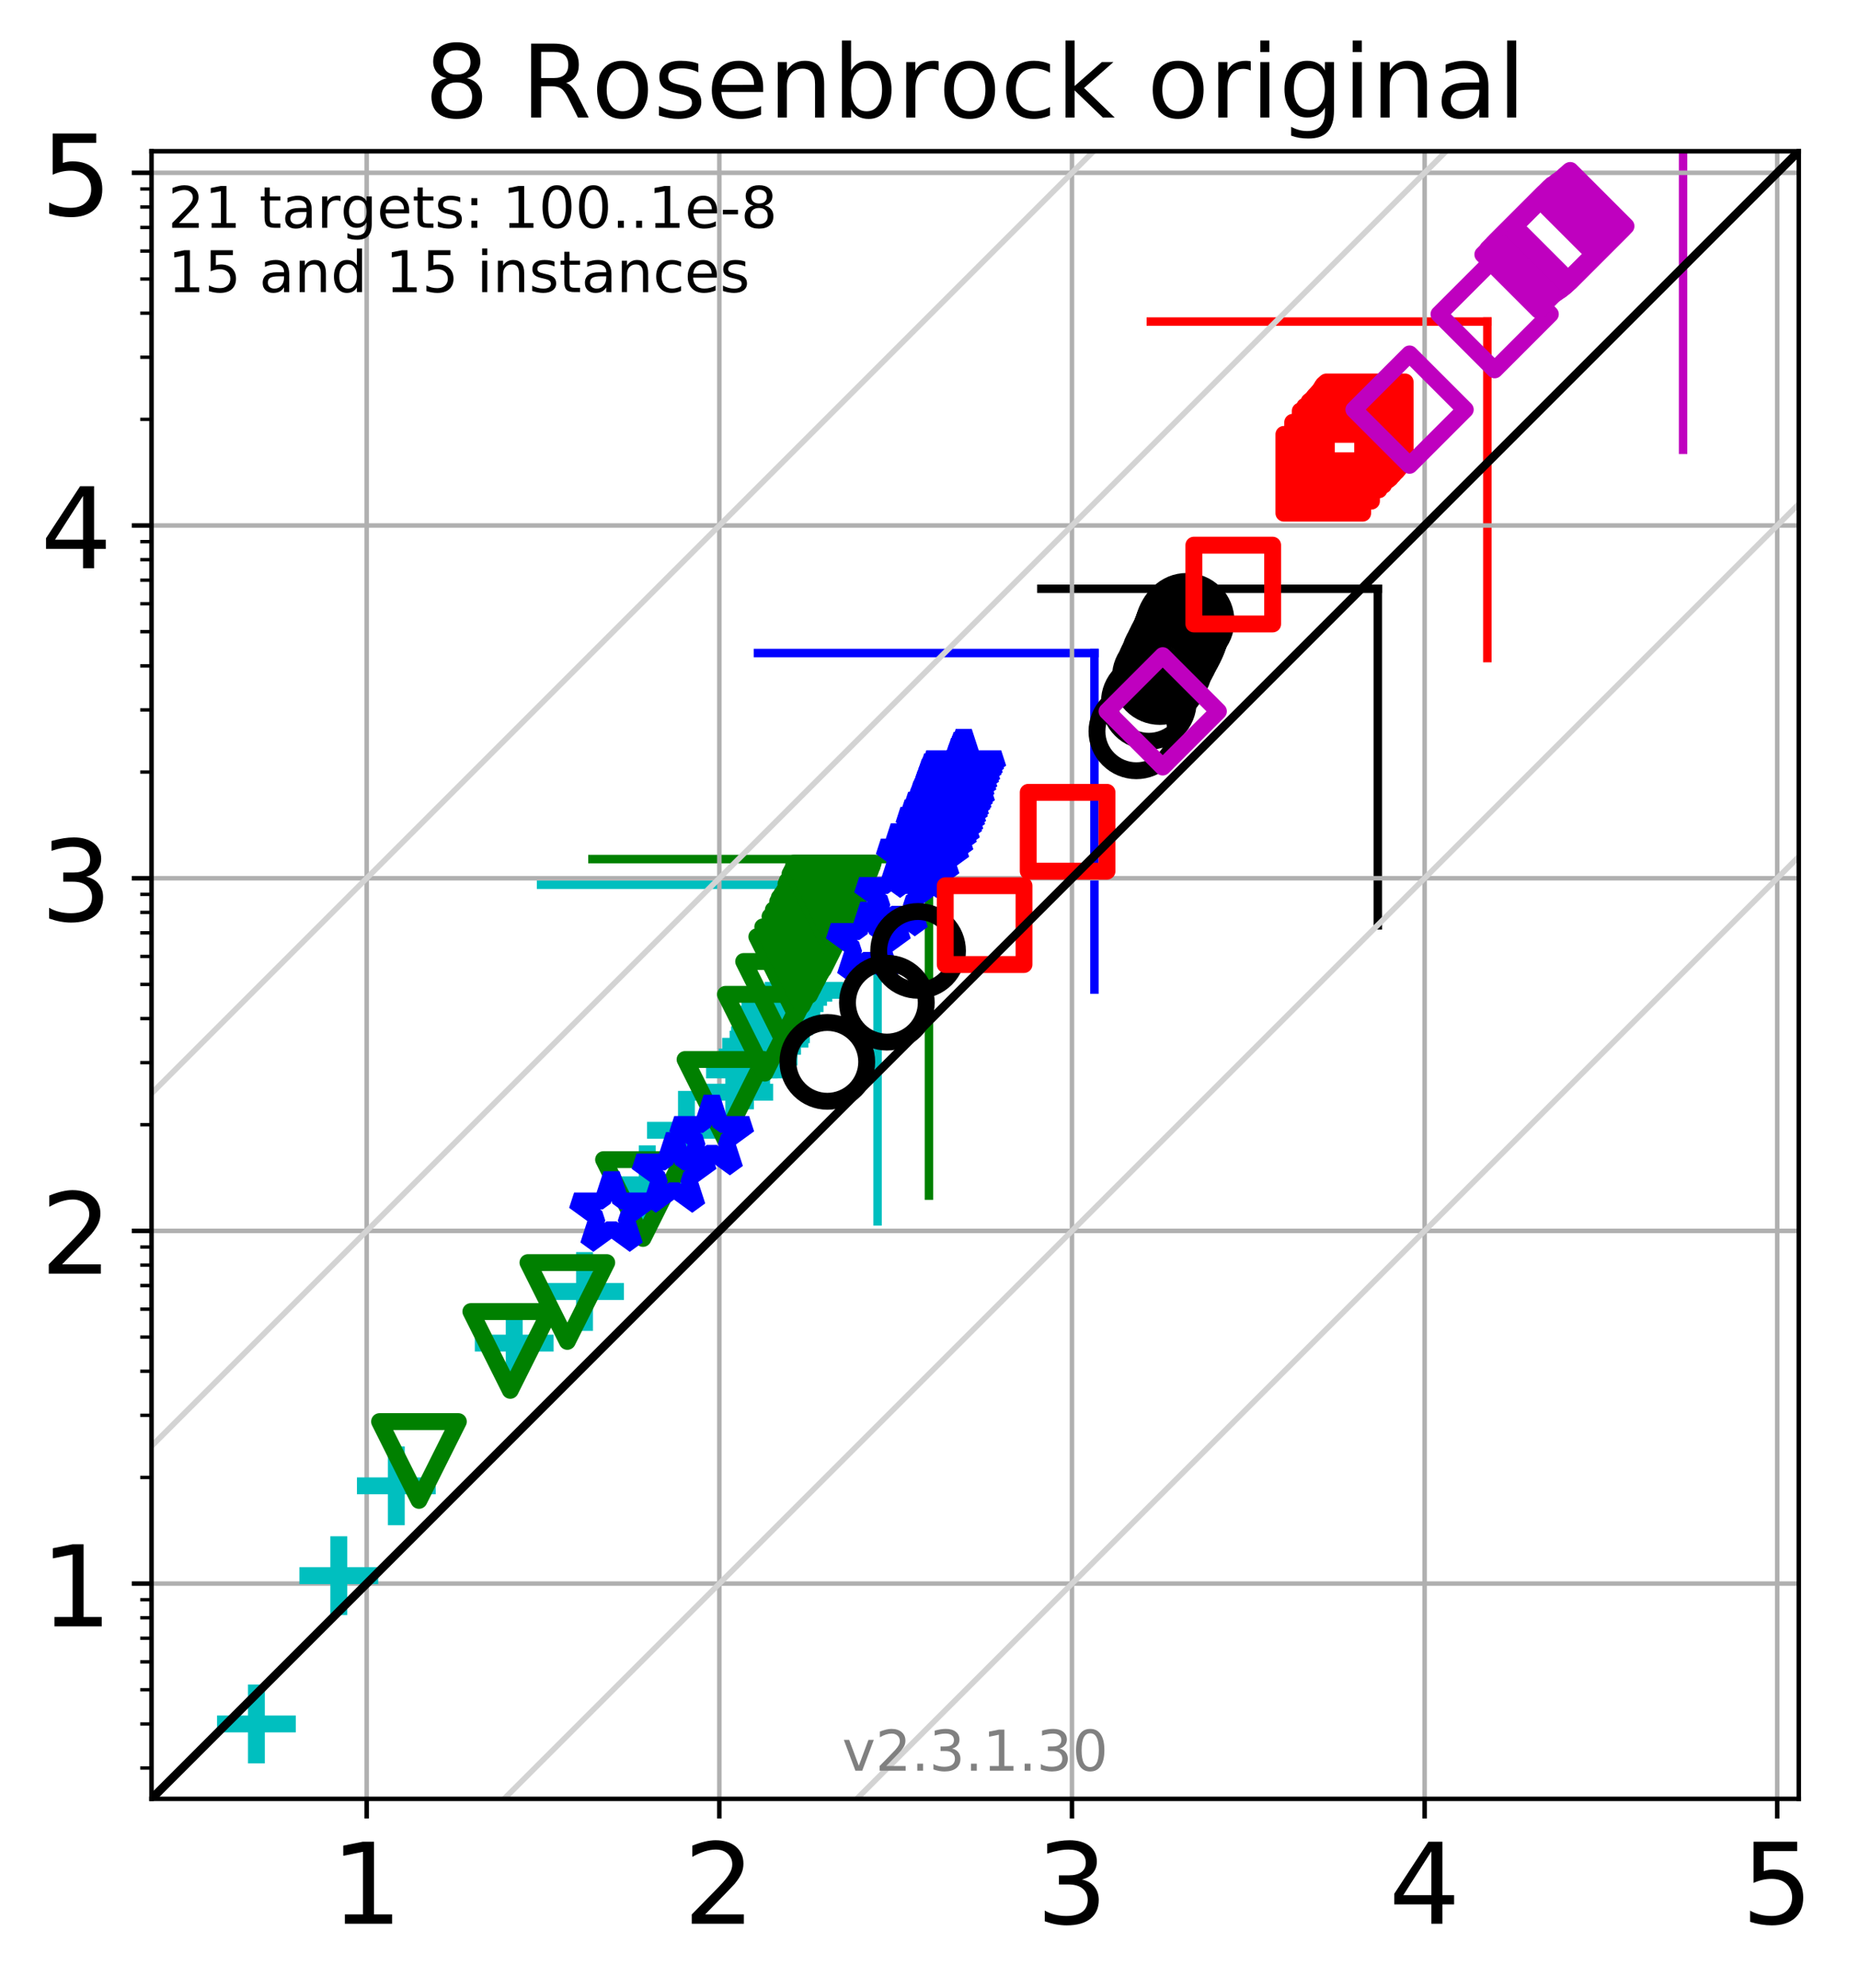 <?xml version="1.0" encoding="utf-8" standalone="no"?>
<!DOCTYPE svg PUBLIC "-//W3C//DTD SVG 1.1//EN"
  "http://www.w3.org/Graphics/SVG/1.1/DTD/svg11.dtd">
<!-- Created with matplotlib (https://matplotlib.org/) -->
<svg height="353.193pt" version="1.1" viewBox="0 0 330.385 353.193" width="330.385pt" xmlns="http://www.w3.org/2000/svg" xmlns:xlink="http://www.w3.org/1999/xlink">
 <defs>
  <style type="text/css">
*{stroke-linecap:butt;stroke-linejoin:round;}
  </style>
 </defs>
 <g id="figure_1">
  <g id="patch_1">
   <path d="M 0 353.193 
L 330.385 353.193 
L 330.385 0 
L 0 0 
z
" style="fill:#ffffff;"/>
  </g>
  <g id="axes_1">
   <g id="patch_2">
    <path d="M 26.925 319.637 
L 319.685 319.637 
L 319.685 26.877 
L 26.925 26.877 
z
" style="fill:#ffffff;"/>
   </g>
   <g id="line2d_1">
    <path clip-path="url(#p4a599ef31c)" d="M 155.962 217.021 
L 155.962 157.218 
" style="fill:none;stroke:#00bfbf;stroke-linecap:square;stroke-width:1.5;"/>
   </g>
   <g id="line2d_2">
    <path clip-path="url(#p4a599ef31c)" d="M 96.16 157.218 
L 155.962 157.218 
" style="fill:none;stroke:#00bfbf;stroke-linecap:square;stroke-width:1.5;"/>
   </g>
   <g id="line2d_3">
    <path clip-path="url(#p4a599ef31c)" d="M 165.093 212.454 
L 165.093 152.651 
" style="fill:none;stroke:#008000;stroke-linecap:square;stroke-width:1.5;"/>
   </g>
   <g id="line2d_4">
    <path clip-path="url(#p4a599ef31c)" d="M 105.29 152.651 
L 165.093 152.651 
" style="fill:none;stroke:#008000;stroke-linecap:square;stroke-width:1.5;"/>
   </g>
   <g id="line2d_5">
    <path clip-path="url(#p4a599ef31c)" d="M 194.505 175.845 
L 194.505 116.042 
" style="fill:none;stroke:#0000ff;stroke-linecap:square;stroke-width:1.5;"/>
   </g>
   <g id="line2d_6">
    <path clip-path="url(#p4a599ef31c)" d="M 134.702 116.042 
L 194.505 116.042 
" style="fill:none;stroke:#0000ff;stroke-linecap:square;stroke-width:1.5;"/>
   </g>
   <g id="line2d_7">
    <path clip-path="url(#p4a599ef31c)" d="M 244.87 164.426 
L 244.87 104.623 
" style="fill:none;stroke:#000000;stroke-linecap:square;stroke-width:1.5;"/>
   </g>
   <g id="line2d_8">
    <path clip-path="url(#p4a599ef31c)" d="M 185.067 104.623 
L 244.87 104.623 
" style="fill:none;stroke:#000000;stroke-linecap:square;stroke-width:1.5;"/>
   </g>
   <g id="line2d_9">
    <path clip-path="url(#p4a599ef31c)" d="M 264.334 116.941 
L 264.334 57.138 
" style="fill:none;stroke:#ff0000;stroke-linecap:square;stroke-width:1.5;"/>
   </g>
   <g id="line2d_10">
    <path clip-path="url(#p4a599ef31c)" d="M 204.532 57.138 
L 264.334 57.138 
" style="fill:none;stroke:#ff0000;stroke-linecap:square;stroke-width:1.5;"/>
   </g>
   <g id="line2d_11">
    <path clip-path="url(#p4a599ef31c)" d="M 299.118 79.922 
L 299.118 20.12 
" style="fill:none;stroke:#bf00bf;stroke-linecap:square;stroke-width:1.5;"/>
   </g>
   <g id="line2d_12">
    <path clip-path="url(#p4a599ef31c)" d="M 239.315 20.12 
L 299.118 20.12 
" style="fill:none;stroke:#bf00bf;stroke-linecap:square;stroke-width:1.5;"/>
   </g>
   <g id="matplotlib.axis_1">
    <g id="xtick_1">
     <g id="line2d_13">
      <path clip-path="url(#p4a599ef31c)" d="M 65.171 319.637 
L 65.171 26.877 
" style="fill:none;stroke:#b0b0b0;stroke-linecap:square;stroke-width:0.8;"/>
     </g>
     <g id="line2d_14">
      <defs>
       <path d="M 0 0 
L 0 3.5 
" id="m1360157c5d" style="stroke:#000000;stroke-width:0.8;"/>
      </defs>
      <g>
       <use style="stroke:#000000;stroke-width:0.8;" x="65.171" xlink:href="#m1360157c5d" y="319.637"/>
      </g>
     </g>
     <g id="text_1">
      <!-- 1 -->
      <defs>
       <path d="M 12.406 8.297 
L 28.516 8.297 
L 28.516 63.922 
L 10.984 60.406 
L 10.984 69.391 
L 28.422 72.906 
L 38.281 72.906 
L 38.281 8.297 
L 54.391 8.297 
L 54.391 0 
L 12.406 0 
z
" id="DejaVuSans-49"/>
      </defs>
      <g transform="translate(58.809 341.834)scale(0.2 -0.2)">
       <use xlink:href="#DejaVuSans-49"/>
      </g>
     </g>
    </g>
    <g id="xtick_2">
     <g id="line2d_15">
      <path clip-path="url(#p4a599ef31c)" d="M 127.842 319.637 
L 127.842 26.877 
" style="fill:none;stroke:#b0b0b0;stroke-linecap:square;stroke-width:0.8;"/>
     </g>
     <g id="line2d_16">
      <g>
       <use style="stroke:#000000;stroke-width:0.8;" x="127.842" xlink:href="#m1360157c5d" y="319.637"/>
      </g>
     </g>
     <g id="text_2">
      <!-- 2 -->
      <defs>
       <path d="M 19.188 8.297 
L 53.609 8.297 
L 53.609 0 
L 7.328 0 
L 7.328 8.297 
Q 12.938 14.109 22.625 23.891 
Q 32.328 33.688 34.812 36.531 
Q 39.547 41.844 41.422 45.531 
Q 43.312 49.219 43.312 52.781 
Q 43.312 58.594 39.234 62.25 
Q 35.156 65.922 28.609 65.922 
Q 23.969 65.922 18.812 64.312 
Q 13.672 62.703 7.812 59.422 
L 7.812 69.391 
Q 13.766 71.781 18.938 73 
Q 24.125 74.219 28.422 74.219 
Q 39.75 74.219 46.484 68.547 
Q 53.219 62.891 53.219 53.422 
Q 53.219 48.922 51.531 44.891 
Q 49.859 40.875 45.406 35.406 
Q 44.188 33.984 37.641 27.219 
Q 31.109 20.453 19.188 8.297 
z
" id="DejaVuSans-50"/>
      </defs>
      <g transform="translate(121.479 341.834)scale(0.2 -0.2)">
       <use xlink:href="#DejaVuSans-50"/>
      </g>
     </g>
    </g>
    <g id="xtick_3">
     <g id="line2d_17">
      <path clip-path="url(#p4a599ef31c)" d="M 190.512 319.637 
L 190.512 26.877 
" style="fill:none;stroke:#b0b0b0;stroke-linecap:square;stroke-width:0.8;"/>
     </g>
     <g id="line2d_18">
      <g>
       <use style="stroke:#000000;stroke-width:0.8;" x="190.512" xlink:href="#m1360157c5d" y="319.637"/>
      </g>
     </g>
     <g id="text_3">
      <!-- 3 -->
      <defs>
       <path d="M 40.578 39.312 
Q 47.656 37.797 51.625 33 
Q 55.609 28.219 55.609 21.188 
Q 55.609 10.406 48.188 4.484 
Q 40.766 -1.422 27.094 -1.422 
Q 22.516 -1.422 17.656 -0.516 
Q 12.797 0.391 7.625 2.203 
L 7.625 11.719 
Q 11.719 9.328 16.594 8.109 
Q 21.484 6.891 26.812 6.891 
Q 36.078 6.891 40.938 10.547 
Q 45.797 14.203 45.797 21.188 
Q 45.797 27.641 41.281 31.266 
Q 36.766 34.906 28.719 34.906 
L 20.219 34.906 
L 20.219 43.016 
L 29.109 43.016 
Q 36.375 43.016 40.234 45.922 
Q 44.094 48.828 44.094 54.297 
Q 44.094 59.906 40.109 62.906 
Q 36.141 65.922 28.719 65.922 
Q 24.656 65.922 20.016 65.031 
Q 15.375 64.156 9.812 62.312 
L 9.812 71.094 
Q 15.438 72.656 20.344 73.438 
Q 25.25 74.219 29.594 74.219 
Q 40.828 74.219 47.359 69.109 
Q 53.906 64.016 53.906 55.328 
Q 53.906 49.266 50.438 45.094 
Q 46.969 40.922 40.578 39.312 
z
" id="DejaVuSans-51"/>
      </defs>
      <g transform="translate(184.15 341.834)scale(0.2 -0.2)">
       <use xlink:href="#DejaVuSans-51"/>
      </g>
     </g>
    </g>
    <g id="xtick_4">
     <g id="line2d_19">
      <path clip-path="url(#p4a599ef31c)" d="M 253.183 319.637 
L 253.183 26.877 
" style="fill:none;stroke:#b0b0b0;stroke-linecap:square;stroke-width:0.8;"/>
     </g>
     <g id="line2d_20">
      <g>
       <use style="stroke:#000000;stroke-width:0.8;" x="253.183" xlink:href="#m1360157c5d" y="319.637"/>
      </g>
     </g>
     <g id="text_4">
      <!-- 4 -->
      <defs>
       <path d="M 37.797 64.312 
L 12.891 25.391 
L 37.797 25.391 
z
M 35.203 72.906 
L 47.609 72.906 
L 47.609 25.391 
L 58.016 25.391 
L 58.016 17.188 
L 47.609 17.188 
L 47.609 0 
L 37.797 0 
L 37.797 17.188 
L 4.891 17.188 
L 4.891 26.703 
z
" id="DejaVuSans-52"/>
      </defs>
      <g transform="translate(246.82 341.834)scale(0.2 -0.2)">
       <use xlink:href="#DejaVuSans-52"/>
      </g>
     </g>
    </g>
    <g id="xtick_5">
     <g id="line2d_21">
      <path clip-path="url(#p4a599ef31c)" d="M 315.853 319.637 
L 315.853 26.877 
" style="fill:none;stroke:#b0b0b0;stroke-linecap:square;stroke-width:0.8;"/>
     </g>
     <g id="line2d_22">
      <g>
       <use style="stroke:#000000;stroke-width:0.8;" x="315.853" xlink:href="#m1360157c5d" y="319.637"/>
      </g>
     </g>
     <g id="text_5">
      <!-- 5 -->
      <defs>
       <path d="M 10.797 72.906 
L 49.516 72.906 
L 49.516 64.594 
L 19.828 64.594 
L 19.828 46.734 
Q 21.969 47.469 24.109 47.828 
Q 26.266 48.188 28.422 48.188 
Q 40.625 48.188 47.75 41.5 
Q 54.891 34.812 54.891 23.391 
Q 54.891 11.625 47.562 5.094 
Q 40.234 -1.422 26.906 -1.422 
Q 22.312 -1.422 17.547 -0.641 
Q 12.797 0.141 7.719 1.703 
L 7.719 11.625 
Q 12.109 9.234 16.797 8.062 
Q 21.484 6.891 26.703 6.891 
Q 35.156 6.891 40.078 11.328 
Q 45.016 15.766 45.016 23.391 
Q 45.016 31 40.078 35.438 
Q 35.156 39.891 26.703 39.891 
Q 22.75 39.891 18.812 39.016 
Q 14.891 38.141 10.797 36.281 
z
" id="DejaVuSans-53"/>
      </defs>
      <g transform="translate(309.491 341.834)scale(0.2 -0.2)">
       <use xlink:href="#DejaVuSans-53"/>
      </g>
     </g>
    </g>
   </g>
   <g id="matplotlib.axis_2">
    <g id="ytick_1">
     <g id="line2d_23">
      <path clip-path="url(#p4a599ef31c)" d="M 26.925 281.391 
L 319.685 281.391 
" style="fill:none;stroke:#b0b0b0;stroke-linecap:square;stroke-width:0.8;"/>
     </g>
     <g id="line2d_24">
      <defs>
       <path d="M 0 0 
L -3.5 0 
" id="m65f4367de8" style="stroke:#000000;stroke-width:0.8;"/>
      </defs>
      <g>
       <use style="stroke:#000000;stroke-width:0.8;" x="26.925" xlink:href="#m65f4367de8" y="281.391"/>
      </g>
     </g>
     <g id="text_6">
      <!-- 1 -->
      <g transform="translate(7.2 288.989)scale(0.2 -0.2)">
       <use xlink:href="#DejaVuSans-49"/>
      </g>
     </g>
    </g>
    <g id="ytick_2">
     <g id="line2d_25">
      <path clip-path="url(#p4a599ef31c)" d="M 26.925 218.72 
L 319.685 218.72 
" style="fill:none;stroke:#b0b0b0;stroke-linecap:square;stroke-width:0.8;"/>
     </g>
     <g id="line2d_26">
      <g>
       <use style="stroke:#000000;stroke-width:0.8;" x="26.925" xlink:href="#m65f4367de8" y="218.72"/>
      </g>
     </g>
     <g id="text_7">
      <!-- 2 -->
      <g transform="translate(7.2 226.319)scale(0.2 -0.2)">
       <use xlink:href="#DejaVuSans-50"/>
      </g>
     </g>
    </g>
    <g id="ytick_3">
     <g id="line2d_27">
      <path clip-path="url(#p4a599ef31c)" d="M 26.925 156.05 
L 319.685 156.05 
" style="fill:none;stroke:#b0b0b0;stroke-linecap:square;stroke-width:0.8;"/>
     </g>
     <g id="line2d_28">
      <g>
       <use style="stroke:#000000;stroke-width:0.8;" x="26.925" xlink:href="#m65f4367de8" y="156.05"/>
      </g>
     </g>
     <g id="text_8">
      <!-- 3 -->
      <g transform="translate(7.2 163.648)scale(0.2 -0.2)">
       <use xlink:href="#DejaVuSans-51"/>
      </g>
     </g>
    </g>
    <g id="ytick_4">
     <g id="line2d_29">
      <path clip-path="url(#p4a599ef31c)" d="M 26.925 93.379 
L 319.685 93.379 
" style="fill:none;stroke:#b0b0b0;stroke-linecap:square;stroke-width:0.8;"/>
     </g>
     <g id="line2d_30">
      <g>
       <use style="stroke:#000000;stroke-width:0.8;" x="26.925" xlink:href="#m65f4367de8" y="93.379"/>
      </g>
     </g>
     <g id="text_9">
      <!-- 4 -->
      <g transform="translate(7.2 100.978)scale(0.2 -0.2)">
       <use xlink:href="#DejaVuSans-52"/>
      </g>
     </g>
    </g>
    <g id="ytick_5">
     <g id="line2d_31">
      <path clip-path="url(#p4a599ef31c)" d="M 26.925 30.709 
L 319.685 30.709 
" style="fill:none;stroke:#b0b0b0;stroke-linecap:square;stroke-width:0.8;"/>
     </g>
     <g id="line2d_32">
      <g>
       <use style="stroke:#000000;stroke-width:0.8;" x="26.925" xlink:href="#m65f4367de8" y="30.709"/>
      </g>
     </g>
     <g id="text_10">
      <!-- 5 -->
      <g transform="translate(7.2 38.307)scale(0.2 -0.2)">
       <use xlink:href="#DejaVuSans-53"/>
      </g>
     </g>
    </g>
    <g id="ytick_6">
     <g id="line2d_33">
      <defs>
       <path d="M 0 0 
L -2 0 
" id="md75f6ae6cd" style="stroke:#000000;stroke-width:0.6;"/>
      </defs>
      <g>
       <use style="stroke:#000000;stroke-width:0.6;" x="26.925" xlink:href="#md75f6ae6cd" y="314.16"/>
      </g>
     </g>
    </g>
    <g id="ytick_7">
     <g id="line2d_34">
      <g>
       <use style="stroke:#000000;stroke-width:0.6;" x="26.925" xlink:href="#md75f6ae6cd" y="306.33"/>
      </g>
     </g>
    </g>
    <g id="ytick_8">
     <g id="line2d_35">
      <g>
       <use style="stroke:#000000;stroke-width:0.6;" x="26.925" xlink:href="#md75f6ae6cd" y="300.257"/>
      </g>
     </g>
    </g>
    <g id="ytick_9">
     <g id="line2d_36">
      <g>
       <use style="stroke:#000000;stroke-width:0.6;" x="26.925" xlink:href="#md75f6ae6cd" y="295.294"/>
      </g>
     </g>
    </g>
    <g id="ytick_10">
     <g id="line2d_37">
      <g>
       <use style="stroke:#000000;stroke-width:0.6;" x="26.925" xlink:href="#md75f6ae6cd" y="291.099"/>
      </g>
     </g>
    </g>
    <g id="ytick_11">
     <g id="line2d_38">
      <g>
       <use style="stroke:#000000;stroke-width:0.6;" x="26.925" xlink:href="#md75f6ae6cd" y="287.464"/>
      </g>
     </g>
    </g>
    <g id="ytick_12">
     <g id="line2d_39">
      <g>
       <use style="stroke:#000000;stroke-width:0.6;" x="26.925" xlink:href="#md75f6ae6cd" y="284.258"/>
      </g>
     </g>
    </g>
    <g id="ytick_13">
     <g id="line2d_40">
      <g>
       <use style="stroke:#000000;stroke-width:0.6;" x="26.925" xlink:href="#md75f6ae6cd" y="262.525"/>
      </g>
     </g>
    </g>
    <g id="ytick_14">
     <g id="line2d_41">
      <g>
       <use style="stroke:#000000;stroke-width:0.6;" x="26.925" xlink:href="#md75f6ae6cd" y="251.489"/>
      </g>
     </g>
    </g>
    <g id="ytick_15">
     <g id="line2d_42">
      <g>
       <use style="stroke:#000000;stroke-width:0.6;" x="26.925" xlink:href="#md75f6ae6cd" y="243.659"/>
      </g>
     </g>
    </g>
    <g id="ytick_16">
     <g id="line2d_43">
      <g>
       <use style="stroke:#000000;stroke-width:0.6;" x="26.925" xlink:href="#md75f6ae6cd" y="237.586"/>
      </g>
     </g>
    </g>
    <g id="ytick_17">
     <g id="line2d_44">
      <g>
       <use style="stroke:#000000;stroke-width:0.6;" x="26.925" xlink:href="#md75f6ae6cd" y="232.624"/>
      </g>
     </g>
    </g>
    <g id="ytick_18">
     <g id="line2d_45">
      <g>
       <use style="stroke:#000000;stroke-width:0.6;" x="26.925" xlink:href="#md75f6ae6cd" y="228.428"/>
      </g>
     </g>
    </g>
    <g id="ytick_19">
     <g id="line2d_46">
      <g>
       <use style="stroke:#000000;stroke-width:0.6;" x="26.925" xlink:href="#md75f6ae6cd" y="224.794"/>
      </g>
     </g>
    </g>
    <g id="ytick_20">
     <g id="line2d_47">
      <g>
       <use style="stroke:#000000;stroke-width:0.6;" x="26.925" xlink:href="#md75f6ae6cd" y="221.588"/>
      </g>
     </g>
    </g>
    <g id="ytick_21">
     <g id="line2d_48">
      <g>
       <use style="stroke:#000000;stroke-width:0.6;" x="26.925" xlink:href="#md75f6ae6cd" y="199.855"/>
      </g>
     </g>
    </g>
    <g id="ytick_22">
     <g id="line2d_49">
      <g>
       <use style="stroke:#000000;stroke-width:0.6;" x="26.925" xlink:href="#md75f6ae6cd" y="188.819"/>
      </g>
     </g>
    </g>
    <g id="ytick_23">
     <g id="line2d_50">
      <g>
       <use style="stroke:#000000;stroke-width:0.6;" x="26.925" xlink:href="#md75f6ae6cd" y="180.989"/>
      </g>
     </g>
    </g>
    <g id="ytick_24">
     <g id="line2d_51">
      <g>
       <use style="stroke:#000000;stroke-width:0.6;" x="26.925" xlink:href="#md75f6ae6cd" y="174.916"/>
      </g>
     </g>
    </g>
    <g id="ytick_25">
     <g id="line2d_52">
      <g>
       <use style="stroke:#000000;stroke-width:0.6;" x="26.925" xlink:href="#md75f6ae6cd" y="169.953"/>
      </g>
     </g>
    </g>
    <g id="ytick_26">
     <g id="line2d_53">
      <g>
       <use style="stroke:#000000;stroke-width:0.6;" x="26.925" xlink:href="#md75f6ae6cd" y="165.758"/>
      </g>
     </g>
    </g>
    <g id="ytick_27">
     <g id="line2d_54">
      <g>
       <use style="stroke:#000000;stroke-width:0.6;" x="26.925" xlink:href="#md75f6ae6cd" y="162.123"/>
      </g>
     </g>
    </g>
    <g id="ytick_28">
     <g id="line2d_55">
      <g>
       <use style="stroke:#000000;stroke-width:0.6;" x="26.925" xlink:href="#md75f6ae6cd" y="158.917"/>
      </g>
     </g>
    </g>
    <g id="ytick_29">
     <g id="line2d_56">
      <g>
       <use style="stroke:#000000;stroke-width:0.6;" x="26.925" xlink:href="#md75f6ae6cd" y="137.184"/>
      </g>
     </g>
    </g>
    <g id="ytick_30">
     <g id="line2d_57">
      <g>
       <use style="stroke:#000000;stroke-width:0.6;" x="26.925" xlink:href="#md75f6ae6cd" y="126.148"/>
      </g>
     </g>
    </g>
    <g id="ytick_31">
     <g id="line2d_58">
      <g>
       <use style="stroke:#000000;stroke-width:0.6;" x="26.925" xlink:href="#md75f6ae6cd" y="118.318"/>
      </g>
     </g>
    </g>
    <g id="ytick_32">
     <g id="line2d_59">
      <g>
       <use style="stroke:#000000;stroke-width:0.6;" x="26.925" xlink:href="#md75f6ae6cd" y="112.245"/>
      </g>
     </g>
    </g>
    <g id="ytick_33">
     <g id="line2d_60">
      <g>
       <use style="stroke:#000000;stroke-width:0.6;" x="26.925" xlink:href="#md75f6ae6cd" y="107.283"/>
      </g>
     </g>
    </g>
    <g id="ytick_34">
     <g id="line2d_61">
      <g>
       <use style="stroke:#000000;stroke-width:0.6;" x="26.925" xlink:href="#md75f6ae6cd" y="103.087"/>
      </g>
     </g>
    </g>
    <g id="ytick_35">
     <g id="line2d_62">
      <g>
       <use style="stroke:#000000;stroke-width:0.6;" x="26.925" xlink:href="#md75f6ae6cd" y="99.453"/>
      </g>
     </g>
    </g>
    <g id="ytick_36">
     <g id="line2d_63">
      <g>
       <use style="stroke:#000000;stroke-width:0.6;" x="26.925" xlink:href="#md75f6ae6cd" y="96.247"/>
      </g>
     </g>
    </g>
    <g id="ytick_37">
     <g id="line2d_64">
      <g>
       <use style="stroke:#000000;stroke-width:0.6;" x="26.925" xlink:href="#md75f6ae6cd" y="74.514"/>
      </g>
     </g>
    </g>
    <g id="ytick_38">
     <g id="line2d_65">
      <g>
       <use style="stroke:#000000;stroke-width:0.6;" x="26.925" xlink:href="#md75f6ae6cd" y="63.478"/>
      </g>
     </g>
    </g>
    <g id="ytick_39">
     <g id="line2d_66">
      <g>
       <use style="stroke:#000000;stroke-width:0.6;" x="26.925" xlink:href="#md75f6ae6cd" y="55.648"/>
      </g>
     </g>
    </g>
    <g id="ytick_40">
     <g id="line2d_67">
      <g>
       <use style="stroke:#000000;stroke-width:0.6;" x="26.925" xlink:href="#md75f6ae6cd" y="49.575"/>
      </g>
     </g>
    </g>
    <g id="ytick_41">
     <g id="line2d_68">
      <g>
       <use style="stroke:#000000;stroke-width:0.6;" x="26.925" xlink:href="#md75f6ae6cd" y="44.612"/>
      </g>
     </g>
    </g>
    <g id="ytick_42">
     <g id="line2d_69">
      <g>
       <use style="stroke:#000000;stroke-width:0.6;" x="26.925" xlink:href="#md75f6ae6cd" y="40.417"/>
      </g>
     </g>
    </g>
    <g id="ytick_43">
     <g id="line2d_70">
      <g>
       <use style="stroke:#000000;stroke-width:0.6;" x="26.925" xlink:href="#md75f6ae6cd" y="36.782"/>
      </g>
     </g>
    </g>
    <g id="ytick_44">
     <g id="line2d_71">
      <g>
       <use style="stroke:#000000;stroke-width:0.6;" x="26.925" xlink:href="#md75f6ae6cd" y="33.577"/>
      </g>
     </g>
    </g>
   </g>
   <g id="line2d_72">
    <defs>
     <path d="M -7 0 
L 7 0 
M 0 7 
L 0 -7 
" id="m58f8349a30" style="stroke:#00bfbf;stroke-width:3;"/>
    </defs>
    <g>
     <use style="fill-opacity:0;stroke:#00bfbf;stroke-width:3;" x="45.57" xlink:href="#m58f8349a30" y="306.33"/>
     <use style="fill-opacity:0;stroke:#00bfbf;stroke-width:3;" x="60.209" xlink:href="#m58f8349a30" y="279.977"/>
     <use style="fill-opacity:0;stroke:#00bfbf;stroke-width:3;" x="70.434" xlink:href="#m58f8349a30" y="264.017"/>
     <use style="fill-opacity:0;stroke:#00bfbf;stroke-width:3;" x="91.387" xlink:href="#m58f8349a30" y="238.659"/>
     <use style="fill-opacity:0;stroke:#00bfbf;stroke-width:3;" x="103.883" xlink:href="#m58f8349a30" y="229.485"/>
     <use style="fill-opacity:0;stroke:#00bfbf;stroke-width:3;" x="115.035" xlink:href="#m58f8349a30" y="210.525"/>
     <use style="fill-opacity:0;stroke:#00bfbf;stroke-width:3;" x="121.994" xlink:href="#m58f8349a30" y="200.843"/>
     <use style="fill-opacity:0;stroke:#00bfbf;stroke-width:3;" x="130.403" xlink:href="#m58f8349a30" y="194.073"/>
     <use style="fill-opacity:0;stroke:#00bfbf;stroke-width:3;" x="132.485" xlink:href="#m58f8349a30" y="190.113"/>
     <use style="fill-opacity:0;stroke:#00bfbf;stroke-width:3;" x="134.73" xlink:href="#m58f8349a30" y="187.821"/>
     <use style="fill-opacity:0;stroke:#00bfbf;stroke-width:3;" x="135.357" xlink:href="#m58f8349a30" y="185.919"/>
     <use style="fill-opacity:0;stroke:#00bfbf;stroke-width:3;" x="136.674" xlink:href="#m58f8349a30" y="184.644"/>
     <use style="fill-opacity:0;stroke:#00bfbf;stroke-width:3;" x="136.935" xlink:href="#m58f8349a30" y="183.862"/>
     <use style="fill-opacity:0;stroke:#00bfbf;stroke-width:3;" x="137.462" xlink:href="#m58f8349a30" y="182.471"/>
     <use style="fill-opacity:0;stroke:#00bfbf;stroke-width:3;" x="138.017" xlink:href="#m58f8349a30" y="181.645"/>
     <use style="fill-opacity:0;stroke:#00bfbf;stroke-width:3;" x="138.598" xlink:href="#m58f8349a30" y="180.211"/>
     <use style="fill-opacity:0;stroke:#00bfbf;stroke-width:3;" x="138.781" xlink:href="#m58f8349a30" y="179.135"/>
     <use style="fill-opacity:0;stroke:#00bfbf;stroke-width:3;" x="139.357" xlink:href="#m58f8349a30" y="178.333"/>
     <use style="fill-opacity:0;stroke:#00bfbf;stroke-width:3;" x="139.98" xlink:href="#m58f8349a30" y="177.213"/>
     <use style="fill-opacity:0;stroke:#00bfbf;stroke-width:3;" x="140.916" xlink:href="#m58f8349a30" y="176.473"/>
     <use style="fill-opacity:0;stroke:#00bfbf;stroke-width:3;" x="142.907" xlink:href="#m58f8349a30" y="175.978"/>
    </g>
   </g>
   <g id="line2d_73">
    <defs>
     <path d="M -0 7 
L 7 -7 
L -7 -7 
z
" id="m6b89df9ca7" style="stroke:#008000;stroke-linejoin:miter;stroke-width:3;"/>
    </defs>
    <g>
     <use style="fill-opacity:0;stroke:#008000;stroke-linejoin:miter;stroke-width:3;" x="74.459" xlink:href="#m6b89df9ca7" y="259.603"/>
     <use style="fill-opacity:0;stroke:#008000;stroke-linejoin:miter;stroke-width:3;" x="90.685" xlink:href="#m6b89df9ca7" y="240.053"/>
     <use style="fill-opacity:0;stroke:#008000;stroke-linejoin:miter;stroke-width:3;" x="100.83" xlink:href="#m6b89df9ca7" y="231.353"/>
     <use style="fill-opacity:0;stroke:#008000;stroke-linejoin:miter;stroke-width:3;" x="114.269" xlink:href="#m6b89df9ca7" y="213.056"/>
     <use style="fill-opacity:0;stroke:#008000;stroke-linejoin:miter;stroke-width:3;" x="128.752" xlink:href="#m6b89df9ca7" y="195.265"/>
     <use style="fill-opacity:0;stroke:#008000;stroke-linejoin:miter;stroke-width:3;" x="135.929" xlink:href="#m6b89df9ca7" y="183.686"/>
     <use style="fill-opacity:0;stroke:#008000;stroke-linejoin:miter;stroke-width:3;" x="139.166" xlink:href="#m6b89df9ca7" y="177.852"/>
     <use style="fill-opacity:0;stroke:#008000;stroke-linejoin:miter;stroke-width:3;" x="141.505" xlink:href="#m6b89df9ca7" y="173.453"/>
     <use style="fill-opacity:0;stroke:#008000;stroke-linejoin:miter;stroke-width:3;" x="142.56" xlink:href="#m6b89df9ca7" y="171.705"/>
     <use style="fill-opacity:0;stroke:#008000;stroke-linejoin:miter;stroke-width:3;" x="143.85" xlink:href="#m6b89df9ca7" y="169.851"/>
     <use style="fill-opacity:0;stroke:#008000;stroke-linejoin:miter;stroke-width:3;" x="144.438" xlink:href="#m6b89df9ca7" y="168.674"/>
     <use style="fill-opacity:0;stroke:#008000;stroke-linejoin:miter;stroke-width:3;" x="145.206" xlink:href="#m6b89df9ca7" y="167.203"/>
     <use style="fill-opacity:0;stroke:#008000;stroke-linejoin:miter;stroke-width:3;" x="145.502" xlink:href="#m6b89df9ca7" y="166.48"/>
     <use style="fill-opacity:0;stroke:#008000;stroke-linejoin:miter;stroke-width:3;" x="145.916" xlink:href="#m6b89df9ca7" y="165.877"/>
     <use style="fill-opacity:0;stroke:#008000;stroke-linejoin:miter;stroke-width:3;" x="146.351" xlink:href="#m6b89df9ca7" y="165.264"/>
     <use style="fill-opacity:0;stroke:#008000;stroke-linejoin:miter;stroke-width:3;" x="146.68" xlink:href="#m6b89df9ca7" y="164.069"/>
     <use style="fill-opacity:0;stroke:#008000;stroke-linejoin:miter;stroke-width:3;" x="146.906" xlink:href="#m6b89df9ca7" y="163.515"/>
     <use style="fill-opacity:0;stroke:#008000;stroke-linejoin:miter;stroke-width:3;" x="147.406" xlink:href="#m6b89df9ca7" y="162.273"/>
     <use style="fill-opacity:0;stroke:#008000;stroke-linejoin:miter;stroke-width:3;" x="147.661" xlink:href="#m6b89df9ca7" y="161.783"/>
     <use style="fill-opacity:0;stroke:#008000;stroke-linejoin:miter;stroke-width:3;" x="148.001" xlink:href="#m6b89df9ca7" y="160.938"/>
     <use style="fill-opacity:0;stroke:#008000;stroke-linejoin:miter;stroke-width:3;" x="148.182" xlink:href="#m6b89df9ca7" y="160.348"/>
    </g>
   </g>
   <g id="line2d_74">
    <defs>
     <path d="M 0 -7 
L -1.572 -2.163 
L -6.657 -2.163 
L -2.543 0.826 
L -4.114 5.663 
L -0 2.674 
L 4.114 5.663 
L 2.543 0.826 
L 6.657 -2.163 
L 1.572 -2.163 
z
" id="ma669b7e796" style="stroke:#0000ff;stroke-linejoin:bevel;stroke-width:3;"/>
    </defs>
    <g>
     <use style="fill-opacity:0;stroke:#0000ff;stroke-linejoin:bevel;stroke-width:3;" x="108.684" xlink:href="#ma669b7e796" y="215.571"/>
     <use style="fill-opacity:0;stroke:#0000ff;stroke-linejoin:bevel;stroke-width:3;" x="119.793" xlink:href="#ma669b7e796" y="208.632"/>
     <use style="fill-opacity:0;stroke:#0000ff;stroke-linejoin:bevel;stroke-width:3;" x="126.484" xlink:href="#ma669b7e796" y="201.977"/>
     <use style="fill-opacity:0;stroke:#0000ff;stroke-linejoin:bevel;stroke-width:3;" x="154.319" xlink:href="#ma669b7e796" y="167.688"/>
     <use style="fill-opacity:0;stroke:#0000ff;stroke-linejoin:bevel;stroke-width:3;" x="159.346" xlink:href="#ma669b7e796" y="159.504"/>
     <use style="fill-opacity:0;stroke:#0000ff;stroke-linejoin:bevel;stroke-width:3;" x="163.2" xlink:href="#ma669b7e796" y="152.683"/>
     <use style="fill-opacity:0;stroke:#0000ff;stroke-linejoin:bevel;stroke-width:3;" x="164.963" xlink:href="#ma669b7e796" y="149.962"/>
     <use style="fill-opacity:0;stroke:#0000ff;stroke-linejoin:bevel;stroke-width:3;" x="166.697" xlink:href="#ma669b7e796" y="147.035"/>
     <use style="fill-opacity:0;stroke:#0000ff;stroke-linejoin:bevel;stroke-width:3;" x="167.444" xlink:href="#ma669b7e796" y="145.711"/>
     <use style="fill-opacity:0;stroke:#0000ff;stroke-linejoin:bevel;stroke-width:3;" x="168.056" xlink:href="#ma669b7e796" y="144.365"/>
     <use style="fill-opacity:0;stroke:#0000ff;stroke-linejoin:bevel;stroke-width:3;" x="168.589" xlink:href="#ma669b7e796" y="143.585"/>
     <use style="fill-opacity:0;stroke:#0000ff;stroke-linejoin:bevel;stroke-width:3;" x="168.992" xlink:href="#ma669b7e796" y="142.456"/>
     <use style="fill-opacity:0;stroke:#0000ff;stroke-linejoin:bevel;stroke-width:3;" x="169.203" xlink:href="#ma669b7e796" y="142.022"/>
     <use style="fill-opacity:0;stroke:#0000ff;stroke-linejoin:bevel;stroke-width:3;" x="169.531" xlink:href="#ma669b7e796" y="141.216"/>
     <use style="fill-opacity:0;stroke:#0000ff;stroke-linejoin:bevel;stroke-width:3;" x="169.71" xlink:href="#ma669b7e796" y="140.667"/>
     <use style="fill-opacity:0;stroke:#0000ff;stroke-linejoin:bevel;stroke-width:3;" x="170.017" xlink:href="#ma669b7e796" y="139.843"/>
     <use style="fill-opacity:0;stroke:#0000ff;stroke-linejoin:bevel;stroke-width:3;" x="170.216" xlink:href="#ma669b7e796" y="139.362"/>
     <use style="fill-opacity:0;stroke:#0000ff;stroke-linejoin:bevel;stroke-width:3;" x="170.456" xlink:href="#ma669b7e796" y="138.56"/>
     <use style="fill-opacity:0;stroke:#0000ff;stroke-linejoin:bevel;stroke-width:3;" x="170.668" xlink:href="#ma669b7e796" y="138.191"/>
     <use style="fill-opacity:0;stroke:#0000ff;stroke-linejoin:bevel;stroke-width:3;" x="170.9" xlink:href="#ma669b7e796" y="137.537"/>
     <use style="fill-opacity:0;stroke:#0000ff;stroke-linejoin:bevel;stroke-width:3;" x="171.278" xlink:href="#ma669b7e796" y="136.984"/>
    </g>
   </g>
   <g id="line2d_75">
    <defs>
     <path d="M 0 7 
C 1.856 7 3.637 6.262 4.95 4.95 
C 6.262 3.637 7 1.856 7 0 
C 7 -1.856 6.262 -3.637 4.95 -4.95 
C 3.637 -6.262 1.856 -7 0 -7 
C -1.856 -7 -3.637 -6.262 -4.95 -4.95 
C -6.262 -3.637 -7 -1.856 -7 0 
C -7 1.856 -6.262 3.637 -4.95 4.95 
C -3.637 6.262 -1.856 7 0 7 
z
" id="m8adf2c98bb" style="stroke:#000000;stroke-width:3;"/>
    </defs>
    <g>
     <use style="fill-opacity:0;stroke:#000000;stroke-width:3;" x="147.032" xlink:href="#m8adf2c98bb" y="188.686"/>
     <use style="fill-opacity:0;stroke:#000000;stroke-width:3;" x="157.616" xlink:href="#m8adf2c98bb" y="178.169"/>
     <use style="fill-opacity:0;stroke:#000000;stroke-width:3;" x="163.165" xlink:href="#m8adf2c98bb" y="168.967"/>
     <use style="fill-opacity:0;stroke:#000000;stroke-width:3;" x="201.954" xlink:href="#m8adf2c98bb" y="129.953"/>
     <use style="fill-opacity:0;stroke:#000000;stroke-width:3;" x="204.169" xlink:href="#m8adf2c98bb" y="124.72"/>
     <use style="fill-opacity:0;stroke:#000000;stroke-width:3;" x="206.123" xlink:href="#m8adf2c98bb" y="120.306"/>
     <use style="fill-opacity:0;stroke:#000000;stroke-width:3;" x="206.963" xlink:href="#m8adf2c98bb" y="118.599"/>
     <use style="fill-opacity:0;stroke:#000000;stroke-width:3;" x="207.755" xlink:href="#m8adf2c98bb" y="116.79"/>
     <use style="fill-opacity:0;stroke:#000000;stroke-width:3;" x="208.205" xlink:href="#m8adf2c98bb" y="115.93"/>
     <use style="fill-opacity:0;stroke:#000000;stroke-width:3;" x="208.639" xlink:href="#m8adf2c98bb" y="115.022"/>
     <use style="fill-opacity:0;stroke:#000000;stroke-width:3;" x="208.918" xlink:href="#m8adf2c98bb" y="114.557"/>
     <use style="fill-opacity:0;stroke:#000000;stroke-width:3;" x="209.245" xlink:href="#m8adf2c98bb" y="113.903"/>
     <use style="fill-opacity:0;stroke:#000000;stroke-width:3;" x="209.412" xlink:href="#m8adf2c98bb" y="113.524"/>
     <use style="fill-opacity:0;stroke:#000000;stroke-width:3;" x="209.633" xlink:href="#m8adf2c98bb" y="113.048"/>
     <use style="fill-opacity:0;stroke:#000000;stroke-width:3;" x="209.728" xlink:href="#m8adf2c98bb" y="112.75"/>
     <use style="fill-opacity:0;stroke:#000000;stroke-width:3;" x="209.89" xlink:href="#m8adf2c98bb" y="112.287"/>
     <use style="fill-opacity:0;stroke:#000000;stroke-width:3;" x="210.037" xlink:href="#m8adf2c98bb" y="111.959"/>
     <use style="fill-opacity:0;stroke:#000000;stroke-width:3;" x="210.191" xlink:href="#m8adf2c98bb" y="111.455"/>
     <use style="fill-opacity:0;stroke:#000000;stroke-width:3;" x="210.302" xlink:href="#m8adf2c98bb" y="111.138"/>
     <use style="fill-opacity:0;stroke:#000000;stroke-width:3;" x="210.537" xlink:href="#m8adf2c98bb" y="110.696"/>
     <use style="fill-opacity:0;stroke:#000000;stroke-width:3;" x="210.884" xlink:href="#m8adf2c98bb" y="110.317"/>
    </g>
   </g>
   <g id="line2d_76">
    <defs>
     <path d="M -7 7 
L 7 7 
L 7 -7 
L -7 -7 
z
" id="m5bc261327d" style="stroke:#ff0000;stroke-linejoin:miter;stroke-width:3;"/>
    </defs>
    <g>
     <use style="fill-opacity:0;stroke:#ff0000;stroke-linejoin:miter;stroke-width:3;" x="174.989" xlink:href="#m5bc261327d" y="164.388"/>
     <use style="fill-opacity:0;stroke:#ff0000;stroke-linejoin:miter;stroke-width:3;" x="189.738" xlink:href="#m5bc261327d" y="147.791"/>
     <use style="fill-opacity:0;stroke:#ff0000;stroke-linejoin:miter;stroke-width:3;" x="219.176" xlink:href="#m5bc261327d" y="103.872"/>
     <use style="fill-opacity:0;stroke:#ff0000;stroke-linejoin:miter;stroke-width:3;" x="235.177" xlink:href="#m5bc261327d" y="84.185"/>
     <use style="fill-opacity:0;stroke:#ff0000;stroke-linejoin:miter;stroke-width:3;" x="236.739" xlink:href="#m5bc261327d" y="82.042"/>
     <use style="fill-opacity:0;stroke:#ff0000;stroke-linejoin:miter;stroke-width:3;" x="238.084" xlink:href="#m5bc261327d" y="80.027"/>
     <use style="fill-opacity:0;stroke:#ff0000;stroke-linejoin:miter;stroke-width:3;" x="238.881" xlink:href="#m5bc261327d" y="79.21"/>
     <use style="fill-opacity:0;stroke:#ff0000;stroke-linejoin:miter;stroke-width:3;" x="239.664" xlink:href="#m5bc261327d" y="78.331"/>
     <use style="fill-opacity:0;stroke:#ff0000;stroke-linejoin:miter;stroke-width:3;" x="240.087" xlink:href="#m5bc261327d" y="77.988"/>
     <use style="fill-opacity:0;stroke:#ff0000;stroke-linejoin:miter;stroke-width:3;" x="240.515" xlink:href="#m5bc261327d" y="77.498"/>
     <use style="fill-opacity:0;stroke:#ff0000;stroke-linejoin:miter;stroke-width:3;" x="240.754" xlink:href="#m5bc261327d" y="77.211"/>
     <use style="fill-opacity:0;stroke:#ff0000;stroke-linejoin:miter;stroke-width:3;" x="241.088" xlink:href="#m5bc261327d" y="76.87"/>
     <use style="fill-opacity:0;stroke:#ff0000;stroke-linejoin:miter;stroke-width:3;" x="241.284" xlink:href="#m5bc261327d" y="76.669"/>
     <use style="fill-opacity:0;stroke:#ff0000;stroke-linejoin:miter;stroke-width:3;" x="241.504" xlink:href="#m5bc261327d" y="76.405"/>
     <use style="fill-opacity:0;stroke:#ff0000;stroke-linejoin:miter;stroke-width:3;" x="241.642" xlink:href="#m5bc261327d" y="76.192"/>
     <use style="fill-opacity:0;stroke:#ff0000;stroke-linejoin:miter;stroke-width:3;" x="241.849" xlink:href="#m5bc261327d" y="75.933"/>
     <use style="fill-opacity:0;stroke:#ff0000;stroke-linejoin:miter;stroke-width:3;" x="241.948" xlink:href="#m5bc261327d" y="75.723"/>
     <use style="fill-opacity:0;stroke:#ff0000;stroke-linejoin:miter;stroke-width:3;" x="242.104" xlink:href="#m5bc261327d" y="75.471"/>
     <use style="fill-opacity:0;stroke:#ff0000;stroke-linejoin:miter;stroke-width:3;" x="242.249" xlink:href="#m5bc261327d" y="75.301"/>
     <use style="fill-opacity:0;stroke:#ff0000;stroke-linejoin:miter;stroke-width:3;" x="242.516" xlink:href="#m5bc261327d" y="75.062"/>
     <use style="fill-opacity:0;stroke:#ff0000;stroke-linejoin:miter;stroke-width:3;" x="242.722" xlink:href="#m5bc261327d" y="74.873"/>
    </g>
   </g>
   <g id="line2d_77">
    <defs>
     <path d="M -0 9.899 
L 9.899 0 
L 0 -9.899 
L -9.899 -0 
z
" id="mfcaa2287b9" style="stroke:#bf00bf;stroke-linejoin:miter;stroke-width:3;"/>
    </defs>
    <g>
     <use style="fill-opacity:0;stroke:#bf00bf;stroke-linejoin:miter;stroke-width:3;" x="206.639" xlink:href="#mfcaa2287b9" y="126.398"/>
     <use style="fill-opacity:0;stroke:#bf00bf;stroke-linejoin:miter;stroke-width:3;" x="250.511" xlink:href="#mfcaa2287b9" y="72.783"/>
     <use style="fill-opacity:0;stroke:#bf00bf;stroke-linejoin:miter;stroke-width:3;" x="265.632" xlink:href="#mfcaa2287b9" y="55.829"/>
     <use style="fill-opacity:0;stroke:#bf00bf;stroke-linejoin:miter;stroke-width:3;" x="273.43" xlink:href="#mfcaa2287b9" y="45.216"/>
     <use style="fill-opacity:0;stroke:#bf00bf;stroke-linejoin:miter;stroke-width:3;" x="274.337" xlink:href="#mfcaa2287b9" y="44.182"/>
     <use style="fill-opacity:0;stroke:#bf00bf;stroke-linejoin:miter;stroke-width:3;" x="275.329" xlink:href="#mfcaa2287b9" y="43.192"/>
     <use style="fill-opacity:0;stroke:#bf00bf;stroke-linejoin:miter;stroke-width:3;" x="275.808" xlink:href="#mfcaa2287b9" y="42.734"/>
     <use style="fill-opacity:0;stroke:#bf00bf;stroke-linejoin:miter;stroke-width:3;" x="276.463" xlink:href="#mfcaa2287b9" y="42.281"/>
     <use style="fill-opacity:0;stroke:#bf00bf;stroke-linejoin:miter;stroke-width:3;" x="276.816" xlink:href="#mfcaa2287b9" y="42.037"/>
     <use style="fill-opacity:0;stroke:#bf00bf;stroke-linejoin:miter;stroke-width:3;" x="277.207" xlink:href="#mfcaa2287b9" y="41.768"/>
     <use style="fill-opacity:0;stroke:#bf00bf;stroke-linejoin:miter;stroke-width:3;" x="277.442" xlink:href="#mfcaa2287b9" y="41.615"/>
     <use style="fill-opacity:0;stroke:#bf00bf;stroke-linejoin:miter;stroke-width:3;" x="277.755" xlink:href="#mfcaa2287b9" y="41.349"/>
     <use style="fill-opacity:0;stroke:#bf00bf;stroke-linejoin:miter;stroke-width:3;" x="277.927" xlink:href="#mfcaa2287b9" y="41.22"/>
     <use style="fill-opacity:0;stroke:#bf00bf;stroke-linejoin:miter;stroke-width:3;" x="278.104" xlink:href="#mfcaa2287b9" y="41.055"/>
     <use style="fill-opacity:0;stroke:#bf00bf;stroke-linejoin:miter;stroke-width:3;" x="278.213" xlink:href="#mfcaa2287b9" y="40.951"/>
     <use style="fill-opacity:0;stroke:#bf00bf;stroke-linejoin:miter;stroke-width:3;" x="278.413" xlink:href="#mfcaa2287b9" y="40.79"/>
     <use style="fill-opacity:0;stroke:#bf00bf;stroke-linejoin:miter;stroke-width:3;" x="278.539" xlink:href="#mfcaa2287b9" y="40.687"/>
     <use style="fill-opacity:0;stroke:#bf00bf;stroke-linejoin:miter;stroke-width:3;" x="278.692" xlink:href="#mfcaa2287b9" y="40.524"/>
     <use style="fill-opacity:0;stroke:#bf00bf;stroke-linejoin:miter;stroke-width:3;" x="278.767" xlink:href="#mfcaa2287b9" y="40.427"/>
     <use style="fill-opacity:0;stroke:#bf00bf;stroke-linejoin:miter;stroke-width:3;" x="278.94" xlink:href="#mfcaa2287b9" y="40.275"/>
     <use style="fill-opacity:0;stroke:#bf00bf;stroke-linejoin:miter;stroke-width:3;" x="279.077" xlink:href="#mfcaa2287b9" y="40.184"/>
    </g>
   </g>
   <g id="line2d_78">
    <path clip-path="url(#p4a599ef31c)" d="M 26.925 319.637 
L 319.685 26.877 
" style="fill:none;stroke:#000000;stroke-linecap:square;stroke-width:1.5;"/>
   </g>
   <g id="line2d_79">
    <path clip-path="url(#p4a599ef31c)" d="M 89.595 319.637 
L 331.385 77.848 
" style="fill:none;stroke:#d3d3d3;stroke-linecap:square;"/>
   </g>
   <g id="line2d_80">
    <path clip-path="url(#p4a599ef31c)" d="M 152.266 319.637 
L 331.385 140.518 
" style="fill:none;stroke:#d3d3d3;stroke-linecap:square;"/>
   </g>
   <g id="line2d_81">
    <path clip-path="url(#p4a599ef31c)" d="M 26.925 256.967 
L 284.892 -1 
" style="fill:none;stroke:#d3d3d3;stroke-linecap:square;"/>
   </g>
   <g id="line2d_82">
    <path clip-path="url(#p4a599ef31c)" d="M 26.925 194.296 
L 222.221 -1 
" style="fill:none;stroke:#d3d3d3;stroke-linecap:square;"/>
   </g>
   <g id="patch_3">
    <path d="M 26.925 319.637 
L 26.925 26.877 
" style="fill:none;stroke:#000000;stroke-linecap:square;stroke-linejoin:miter;stroke-width:0.8;"/>
   </g>
   <g id="patch_4">
    <path d="M 319.685 319.637 
L 319.685 26.877 
" style="fill:none;stroke:#000000;stroke-linecap:square;stroke-linejoin:miter;stroke-width:0.8;"/>
   </g>
   <g id="patch_5">
    <path d="M 26.925 319.637 
L 319.685 319.637 
" style="fill:none;stroke:#000000;stroke-linecap:square;stroke-linejoin:miter;stroke-width:0.8;"/>
   </g>
   <g id="patch_6">
    <path d="M 26.925 26.877 
L 319.685 26.877 
" style="fill:none;stroke:#000000;stroke-linecap:square;stroke-linejoin:miter;stroke-width:0.8;"/>
   </g>
   <g id="text_11">
    <!-- 21 targets: 100..1e-8 -->
    <defs>
     <path id="DejaVuSans-32"/>
     <path d="M 18.312 70.219 
L 18.312 54.688 
L 36.812 54.688 
L 36.812 47.703 
L 18.312 47.703 
L 18.312 18.016 
Q 18.312 11.328 20.141 9.422 
Q 21.969 7.516 27.594 7.516 
L 36.812 7.516 
L 36.812 0 
L 27.594 0 
Q 17.188 0 13.234 3.875 
Q 9.281 7.766 9.281 18.016 
L 9.281 47.703 
L 2.688 47.703 
L 2.688 54.688 
L 9.281 54.688 
L 9.281 70.219 
z
" id="DejaVuSans-116"/>
     <path d="M 34.281 27.484 
Q 23.391 27.484 19.188 25 
Q 14.984 22.516 14.984 16.5 
Q 14.984 11.719 18.141 8.906 
Q 21.297 6.109 26.703 6.109 
Q 34.188 6.109 38.703 11.406 
Q 43.219 16.703 43.219 25.484 
L 43.219 27.484 
z
M 52.203 31.203 
L 52.203 0 
L 43.219 0 
L 43.219 8.297 
Q 40.141 3.328 35.547 0.953 
Q 30.953 -1.422 24.312 -1.422 
Q 15.922 -1.422 10.953 3.297 
Q 6 8.016 6 15.922 
Q 6 25.141 12.172 29.828 
Q 18.359 34.516 30.609 34.516 
L 43.219 34.516 
L 43.219 35.406 
Q 43.219 41.609 39.141 45 
Q 35.062 48.391 27.688 48.391 
Q 23 48.391 18.547 47.266 
Q 14.109 46.141 10.016 43.891 
L 10.016 52.203 
Q 14.938 54.109 19.578 55.047 
Q 24.219 56 28.609 56 
Q 40.484 56 46.344 49.844 
Q 52.203 43.703 52.203 31.203 
z
" id="DejaVuSans-97"/>
     <path d="M 41.109 46.297 
Q 39.594 47.172 37.812 47.578 
Q 36.031 48 33.891 48 
Q 26.266 48 22.188 43.047 
Q 18.109 38.094 18.109 28.812 
L 18.109 0 
L 9.078 0 
L 9.078 54.688 
L 18.109 54.688 
L 18.109 46.188 
Q 20.953 51.172 25.484 53.578 
Q 30.031 56 36.531 56 
Q 37.453 56 38.578 55.875 
Q 39.703 55.766 41.062 55.516 
z
" id="DejaVuSans-114"/>
     <path d="M 45.406 27.984 
Q 45.406 37.75 41.375 43.109 
Q 37.359 48.484 30.078 48.484 
Q 22.859 48.484 18.828 43.109 
Q 14.797 37.75 14.797 27.984 
Q 14.797 18.266 18.828 12.891 
Q 22.859 7.516 30.078 7.516 
Q 37.359 7.516 41.375 12.891 
Q 45.406 18.266 45.406 27.984 
z
M 54.391 6.781 
Q 54.391 -7.172 48.188 -13.984 
Q 42 -20.797 29.203 -20.797 
Q 24.469 -20.797 20.266 -20.094 
Q 16.062 -19.391 12.109 -17.922 
L 12.109 -9.188 
Q 16.062 -11.328 19.922 -12.344 
Q 23.781 -13.375 27.781 -13.375 
Q 36.625 -13.375 41.016 -8.766 
Q 45.406 -4.156 45.406 5.172 
L 45.406 9.625 
Q 42.625 4.781 38.281 2.391 
Q 33.938 0 27.875 0 
Q 17.828 0 11.672 7.656 
Q 5.516 15.328 5.516 27.984 
Q 5.516 40.672 11.672 48.328 
Q 17.828 56 27.875 56 
Q 33.938 56 38.281 53.609 
Q 42.625 51.219 45.406 46.391 
L 45.406 54.688 
L 54.391 54.688 
z
" id="DejaVuSans-103"/>
     <path d="M 56.203 29.594 
L 56.203 25.203 
L 14.891 25.203 
Q 15.484 15.922 20.484 11.062 
Q 25.484 6.203 34.422 6.203 
Q 39.594 6.203 44.453 7.469 
Q 49.312 8.734 54.109 11.281 
L 54.109 2.781 
Q 49.266 0.734 44.188 -0.344 
Q 39.109 -1.422 33.891 -1.422 
Q 20.797 -1.422 13.156 6.188 
Q 5.516 13.812 5.516 26.812 
Q 5.516 40.234 12.766 48.109 
Q 20.016 56 32.328 56 
Q 43.359 56 49.781 48.891 
Q 56.203 41.797 56.203 29.594 
z
M 47.219 32.234 
Q 47.125 39.594 43.094 43.984 
Q 39.062 48.391 32.422 48.391 
Q 24.906 48.391 20.391 44.141 
Q 15.875 39.891 15.188 32.172 
z
" id="DejaVuSans-101"/>
     <path d="M 44.281 53.078 
L 44.281 44.578 
Q 40.484 46.531 36.375 47.5 
Q 32.281 48.484 27.875 48.484 
Q 21.188 48.484 17.844 46.438 
Q 14.5 44.391 14.5 40.281 
Q 14.5 37.156 16.891 35.375 
Q 19.281 33.594 26.516 31.984 
L 29.594 31.297 
Q 39.156 29.25 43.188 25.516 
Q 47.219 21.781 47.219 15.094 
Q 47.219 7.469 41.188 3.016 
Q 35.156 -1.422 24.609 -1.422 
Q 20.219 -1.422 15.453 -0.562 
Q 10.688 0.297 5.422 2 
L 5.422 11.281 
Q 10.406 8.688 15.234 7.391 
Q 20.062 6.109 24.812 6.109 
Q 31.156 6.109 34.562 8.281 
Q 37.984 10.453 37.984 14.406 
Q 37.984 18.062 35.516 20.016 
Q 33.062 21.969 24.703 23.781 
L 21.578 24.516 
Q 13.234 26.266 9.516 29.906 
Q 5.812 33.547 5.812 39.891 
Q 5.812 47.609 11.281 51.797 
Q 16.75 56 26.812 56 
Q 31.781 56 36.172 55.266 
Q 40.578 54.547 44.281 53.078 
z
" id="DejaVuSans-115"/>
     <path d="M 11.719 12.406 
L 22.016 12.406 
L 22.016 0 
L 11.719 0 
z
M 11.719 51.703 
L 22.016 51.703 
L 22.016 39.312 
L 11.719 39.312 
z
" id="DejaVuSans-58"/>
     <path d="M 31.781 66.406 
Q 24.172 66.406 20.328 58.906 
Q 16.5 51.422 16.5 36.375 
Q 16.5 21.391 20.328 13.891 
Q 24.172 6.391 31.781 6.391 
Q 39.453 6.391 43.281 13.891 
Q 47.125 21.391 47.125 36.375 
Q 47.125 51.422 43.281 58.906 
Q 39.453 66.406 31.781 66.406 
z
M 31.781 74.219 
Q 44.047 74.219 50.516 64.516 
Q 56.984 54.828 56.984 36.375 
Q 56.984 17.969 50.516 8.266 
Q 44.047 -1.422 31.781 -1.422 
Q 19.531 -1.422 13.062 8.266 
Q 6.594 17.969 6.594 36.375 
Q 6.594 54.828 13.062 64.516 
Q 19.531 74.219 31.781 74.219 
z
" id="DejaVuSans-48"/>
     <path d="M 10.688 12.406 
L 21 12.406 
L 21 0 
L 10.688 0 
z
" id="DejaVuSans-46"/>
     <path d="M 4.891 31.391 
L 31.203 31.391 
L 31.203 23.391 
L 4.891 23.391 
z
" id="DejaVuSans-45"/>
     <path d="M 31.781 34.625 
Q 24.75 34.625 20.719 30.859 
Q 16.703 27.094 16.703 20.516 
Q 16.703 13.922 20.719 10.156 
Q 24.75 6.391 31.781 6.391 
Q 38.812 6.391 42.859 10.172 
Q 46.922 13.969 46.922 20.516 
Q 46.922 27.094 42.891 30.859 
Q 38.875 34.625 31.781 34.625 
z
M 21.922 38.812 
Q 15.578 40.375 12.031 44.719 
Q 8.5 49.078 8.5 55.328 
Q 8.5 64.062 14.719 69.141 
Q 20.953 74.219 31.781 74.219 
Q 42.672 74.219 48.875 69.141 
Q 55.078 64.062 55.078 55.328 
Q 55.078 49.078 51.531 44.719 
Q 48 40.375 41.703 38.812 
Q 48.828 37.156 52.797 32.312 
Q 56.781 27.484 56.781 20.516 
Q 56.781 9.906 50.312 4.234 
Q 43.844 -1.422 31.781 -1.422 
Q 19.734 -1.422 13.25 4.234 
Q 6.781 9.906 6.781 20.516 
Q 6.781 27.484 10.781 32.312 
Q 14.797 37.156 21.922 38.812 
z
M 18.312 54.391 
Q 18.312 48.734 21.844 45.562 
Q 25.391 42.391 31.781 42.391 
Q 38.141 42.391 41.719 45.562 
Q 45.312 48.734 45.312 54.391 
Q 45.312 60.062 41.719 63.234 
Q 38.141 66.406 31.781 66.406 
Q 25.391 66.406 21.844 63.234 
Q 18.312 60.062 18.312 54.391 
z
" id="DejaVuSans-56"/>
    </defs>
    <g transform="translate(29.853 40.483)scale(0.102 -0.102)">
     <use xlink:href="#DejaVuSans-50"/>
     <use x="63.623" xlink:href="#DejaVuSans-49"/>
     <use x="127.246" xlink:href="#DejaVuSans-32"/>
     <use x="159.033" xlink:href="#DejaVuSans-116"/>
     <use x="198.242" xlink:href="#DejaVuSans-97"/>
     <use x="259.521" xlink:href="#DejaVuSans-114"/>
     <use x="300.619" xlink:href="#DejaVuSans-103"/>
     <use x="364.096" xlink:href="#DejaVuSans-101"/>
     <use x="425.619" xlink:href="#DejaVuSans-116"/>
     <use x="464.828" xlink:href="#DejaVuSans-115"/>
     <use x="516.928" xlink:href="#DejaVuSans-58"/>
     <use x="550.619" xlink:href="#DejaVuSans-32"/>
     <use x="582.406" xlink:href="#DejaVuSans-49"/>
     <use x="646.029" xlink:href="#DejaVuSans-48"/>
     <use x="709.652" xlink:href="#DejaVuSans-48"/>
     <use x="773.275" xlink:href="#DejaVuSans-46"/>
     <use x="805.062" xlink:href="#DejaVuSans-46"/>
     <use x="836.85" xlink:href="#DejaVuSans-49"/>
     <use x="900.473" xlink:href="#DejaVuSans-101"/>
     <use x="961.996" xlink:href="#DejaVuSans-45"/>
     <use x="998.08" xlink:href="#DejaVuSans-56"/>
    </g>
    <!-- 15 and 15 instances -->
    <defs>
     <path d="M 54.891 33.016 
L 54.891 0 
L 45.906 0 
L 45.906 32.719 
Q 45.906 40.484 42.875 44.328 
Q 39.844 48.188 33.797 48.188 
Q 26.516 48.188 22.312 43.547 
Q 18.109 38.922 18.109 30.906 
L 18.109 0 
L 9.078 0 
L 9.078 54.688 
L 18.109 54.688 
L 18.109 46.188 
Q 21.344 51.125 25.703 53.562 
Q 30.078 56 35.797 56 
Q 45.219 56 50.047 50.172 
Q 54.891 44.344 54.891 33.016 
z
" id="DejaVuSans-110"/>
     <path d="M 45.406 46.391 
L 45.406 75.984 
L 54.391 75.984 
L 54.391 0 
L 45.406 0 
L 45.406 8.203 
Q 42.578 3.328 38.25 0.953 
Q 33.938 -1.422 27.875 -1.422 
Q 17.969 -1.422 11.734 6.484 
Q 5.516 14.406 5.516 27.297 
Q 5.516 40.188 11.734 48.094 
Q 17.969 56 27.875 56 
Q 33.938 56 38.25 53.625 
Q 42.578 51.266 45.406 46.391 
z
M 14.797 27.297 
Q 14.797 17.391 18.875 11.75 
Q 22.953 6.109 30.078 6.109 
Q 37.203 6.109 41.297 11.75 
Q 45.406 17.391 45.406 27.297 
Q 45.406 37.203 41.297 42.844 
Q 37.203 48.484 30.078 48.484 
Q 22.953 48.484 18.875 42.844 
Q 14.797 37.203 14.797 27.297 
z
" id="DejaVuSans-100"/>
     <path d="M 9.422 54.688 
L 18.406 54.688 
L 18.406 0 
L 9.422 0 
z
M 9.422 75.984 
L 18.406 75.984 
L 18.406 64.594 
L 9.422 64.594 
z
" id="DejaVuSans-105"/>
     <path d="M 48.781 52.594 
L 48.781 44.188 
Q 44.969 46.297 41.141 47.344 
Q 37.312 48.391 33.406 48.391 
Q 24.656 48.391 19.812 42.844 
Q 14.984 37.312 14.984 27.297 
Q 14.984 17.281 19.812 11.734 
Q 24.656 6.203 33.406 6.203 
Q 37.312 6.203 41.141 7.25 
Q 44.969 8.297 48.781 10.406 
L 48.781 2.094 
Q 45.016 0.344 40.984 -0.531 
Q 36.969 -1.422 32.422 -1.422 
Q 20.062 -1.422 12.781 6.344 
Q 5.516 14.109 5.516 27.297 
Q 5.516 40.672 12.859 48.328 
Q 20.219 56 33.016 56 
Q 37.156 56 41.109 55.141 
Q 45.062 54.297 48.781 52.594 
z
" id="DejaVuSans-99"/>
    </defs>
    <g transform="translate(29.853 51.905)scale(0.102 -0.102)">
     <use xlink:href="#DejaVuSans-49"/>
     <use x="63.623" xlink:href="#DejaVuSans-53"/>
     <use x="127.246" xlink:href="#DejaVuSans-32"/>
     <use x="159.033" xlink:href="#DejaVuSans-97"/>
     <use x="220.312" xlink:href="#DejaVuSans-110"/>
     <use x="283.691" xlink:href="#DejaVuSans-100"/>
     <use x="347.168" xlink:href="#DejaVuSans-32"/>
     <use x="378.955" xlink:href="#DejaVuSans-49"/>
     <use x="442.578" xlink:href="#DejaVuSans-53"/>
     <use x="506.201" xlink:href="#DejaVuSans-32"/>
     <use x="537.988" xlink:href="#DejaVuSans-105"/>
     <use x="565.771" xlink:href="#DejaVuSans-110"/>
     <use x="629.15" xlink:href="#DejaVuSans-115"/>
     <use x="681.25" xlink:href="#DejaVuSans-116"/>
     <use x="720.459" xlink:href="#DejaVuSans-97"/>
     <use x="781.738" xlink:href="#DejaVuSans-110"/>
     <use x="845.117" xlink:href="#DejaVuSans-99"/>
     <use x="900.098" xlink:href="#DejaVuSans-101"/>
     <use x="961.621" xlink:href="#DejaVuSans-115"/>
    </g>
   </g>
   <g id="text_12">
    <!-- v2.3.1.30 -->
    <defs>
     <path d="M 2.984 54.688 
L 12.5 54.688 
L 29.594 8.797 
L 46.688 54.688 
L 56.203 54.688 
L 35.688 0 
L 23.484 0 
z
" id="DejaVuSans-118"/>
    </defs>
    <g style="fill:#808080;" transform="translate(149.672 314.63)scale(0.1 -0.1)">
     <use xlink:href="#DejaVuSans-118"/>
     <use x="59.18" xlink:href="#DejaVuSans-50"/>
     <use x="122.803" xlink:href="#DejaVuSans-46"/>
     <use x="154.59" xlink:href="#DejaVuSans-51"/>
     <use x="218.213" xlink:href="#DejaVuSans-46"/>
     <use x="250" xlink:href="#DejaVuSans-49"/>
     <use x="313.623" xlink:href="#DejaVuSans-46"/>
     <use x="345.41" xlink:href="#DejaVuSans-51"/>
     <use x="409.033" xlink:href="#DejaVuSans-48"/>
    </g>
   </g>
   <g id="text_13">
    <!-- 8 Rosenbrock original -->
    <defs>
     <path d="M 44.391 34.188 
Q 47.562 33.109 50.562 29.594 
Q 53.562 26.078 56.594 19.922 
L 66.609 0 
L 56 0 
L 46.688 18.703 
Q 43.062 26.031 39.672 28.422 
Q 36.281 30.812 30.422 30.812 
L 19.672 30.812 
L 19.672 0 
L 9.812 0 
L 9.812 72.906 
L 32.078 72.906 
Q 44.578 72.906 50.734 67.672 
Q 56.891 62.453 56.891 51.906 
Q 56.891 45.016 53.688 40.469 
Q 50.484 35.938 44.391 34.188 
z
M 19.672 64.797 
L 19.672 38.922 
L 32.078 38.922 
Q 39.203 38.922 42.844 42.219 
Q 46.484 45.516 46.484 51.906 
Q 46.484 58.297 42.844 61.547 
Q 39.203 64.797 32.078 64.797 
z
" id="DejaVuSans-82"/>
     <path d="M 30.609 48.391 
Q 23.391 48.391 19.188 42.75 
Q 14.984 37.109 14.984 27.297 
Q 14.984 17.484 19.156 11.844 
Q 23.344 6.203 30.609 6.203 
Q 37.797 6.203 41.984 11.859 
Q 46.188 17.531 46.188 27.297 
Q 46.188 37.016 41.984 42.703 
Q 37.797 48.391 30.609 48.391 
z
M 30.609 56 
Q 42.328 56 49.016 48.375 
Q 55.719 40.766 55.719 27.297 
Q 55.719 13.875 49.016 6.219 
Q 42.328 -1.422 30.609 -1.422 
Q 18.844 -1.422 12.172 6.219 
Q 5.516 13.875 5.516 27.297 
Q 5.516 40.766 12.172 48.375 
Q 18.844 56 30.609 56 
z
" id="DejaVuSans-111"/>
     <path d="M 48.688 27.297 
Q 48.688 37.203 44.609 42.844 
Q 40.531 48.484 33.406 48.484 
Q 26.266 48.484 22.188 42.844 
Q 18.109 37.203 18.109 27.297 
Q 18.109 17.391 22.188 11.75 
Q 26.266 6.109 33.406 6.109 
Q 40.531 6.109 44.609 11.75 
Q 48.688 17.391 48.688 27.297 
z
M 18.109 46.391 
Q 20.953 51.266 25.266 53.625 
Q 29.594 56 35.594 56 
Q 45.562 56 51.781 48.094 
Q 58.016 40.188 58.016 27.297 
Q 58.016 14.406 51.781 6.484 
Q 45.562 -1.422 35.594 -1.422 
Q 29.594 -1.422 25.266 0.953 
Q 20.953 3.328 18.109 8.203 
L 18.109 0 
L 9.078 0 
L 9.078 75.984 
L 18.109 75.984 
z
" id="DejaVuSans-98"/>
     <path d="M 9.078 75.984 
L 18.109 75.984 
L 18.109 31.109 
L 44.922 54.688 
L 56.391 54.688 
L 27.391 29.109 
L 57.625 0 
L 45.906 0 
L 18.109 26.703 
L 18.109 0 
L 9.078 0 
z
" id="DejaVuSans-107"/>
     <path d="M 9.422 75.984 
L 18.406 75.984 
L 18.406 0 
L 9.422 0 
z
" id="DejaVuSans-108"/>
    </defs>
    <g transform="translate(75.455 20.877)scale(0.18 -0.18)">
     <use xlink:href="#DejaVuSans-56"/>
     <use x="63.623" xlink:href="#DejaVuSans-32"/>
     <use x="95.41" xlink:href="#DejaVuSans-82"/>
     <use x="164.83" xlink:href="#DejaVuSans-111"/>
     <use x="226.012" xlink:href="#DejaVuSans-115"/>
     <use x="278.111" xlink:href="#DejaVuSans-101"/>
     <use x="339.635" xlink:href="#DejaVuSans-110"/>
     <use x="403.014" xlink:href="#DejaVuSans-98"/>
     <use x="466.49" xlink:href="#DejaVuSans-114"/>
     <use x="507.572" xlink:href="#DejaVuSans-111"/>
     <use x="568.754" xlink:href="#DejaVuSans-99"/>
     <use x="623.734" xlink:href="#DejaVuSans-107"/>
     <use x="681.645" xlink:href="#DejaVuSans-32"/>
     <use x="713.432" xlink:href="#DejaVuSans-111"/>
     <use x="774.613" xlink:href="#DejaVuSans-114"/>
     <use x="815.727" xlink:href="#DejaVuSans-105"/>
     <use x="843.51" xlink:href="#DejaVuSans-103"/>
     <use x="906.986" xlink:href="#DejaVuSans-105"/>
     <use x="934.77" xlink:href="#DejaVuSans-110"/>
     <use x="998.148" xlink:href="#DejaVuSans-97"/>
     <use x="1059.428" xlink:href="#DejaVuSans-108"/>
    </g>
   </g>
  </g>
 </g>
 <defs>
  <clipPath id="p4a599ef31c">
   <rect height="292.76" width="292.76" x="26.925" y="26.877"/>
  </clipPath>
 </defs>
</svg>
